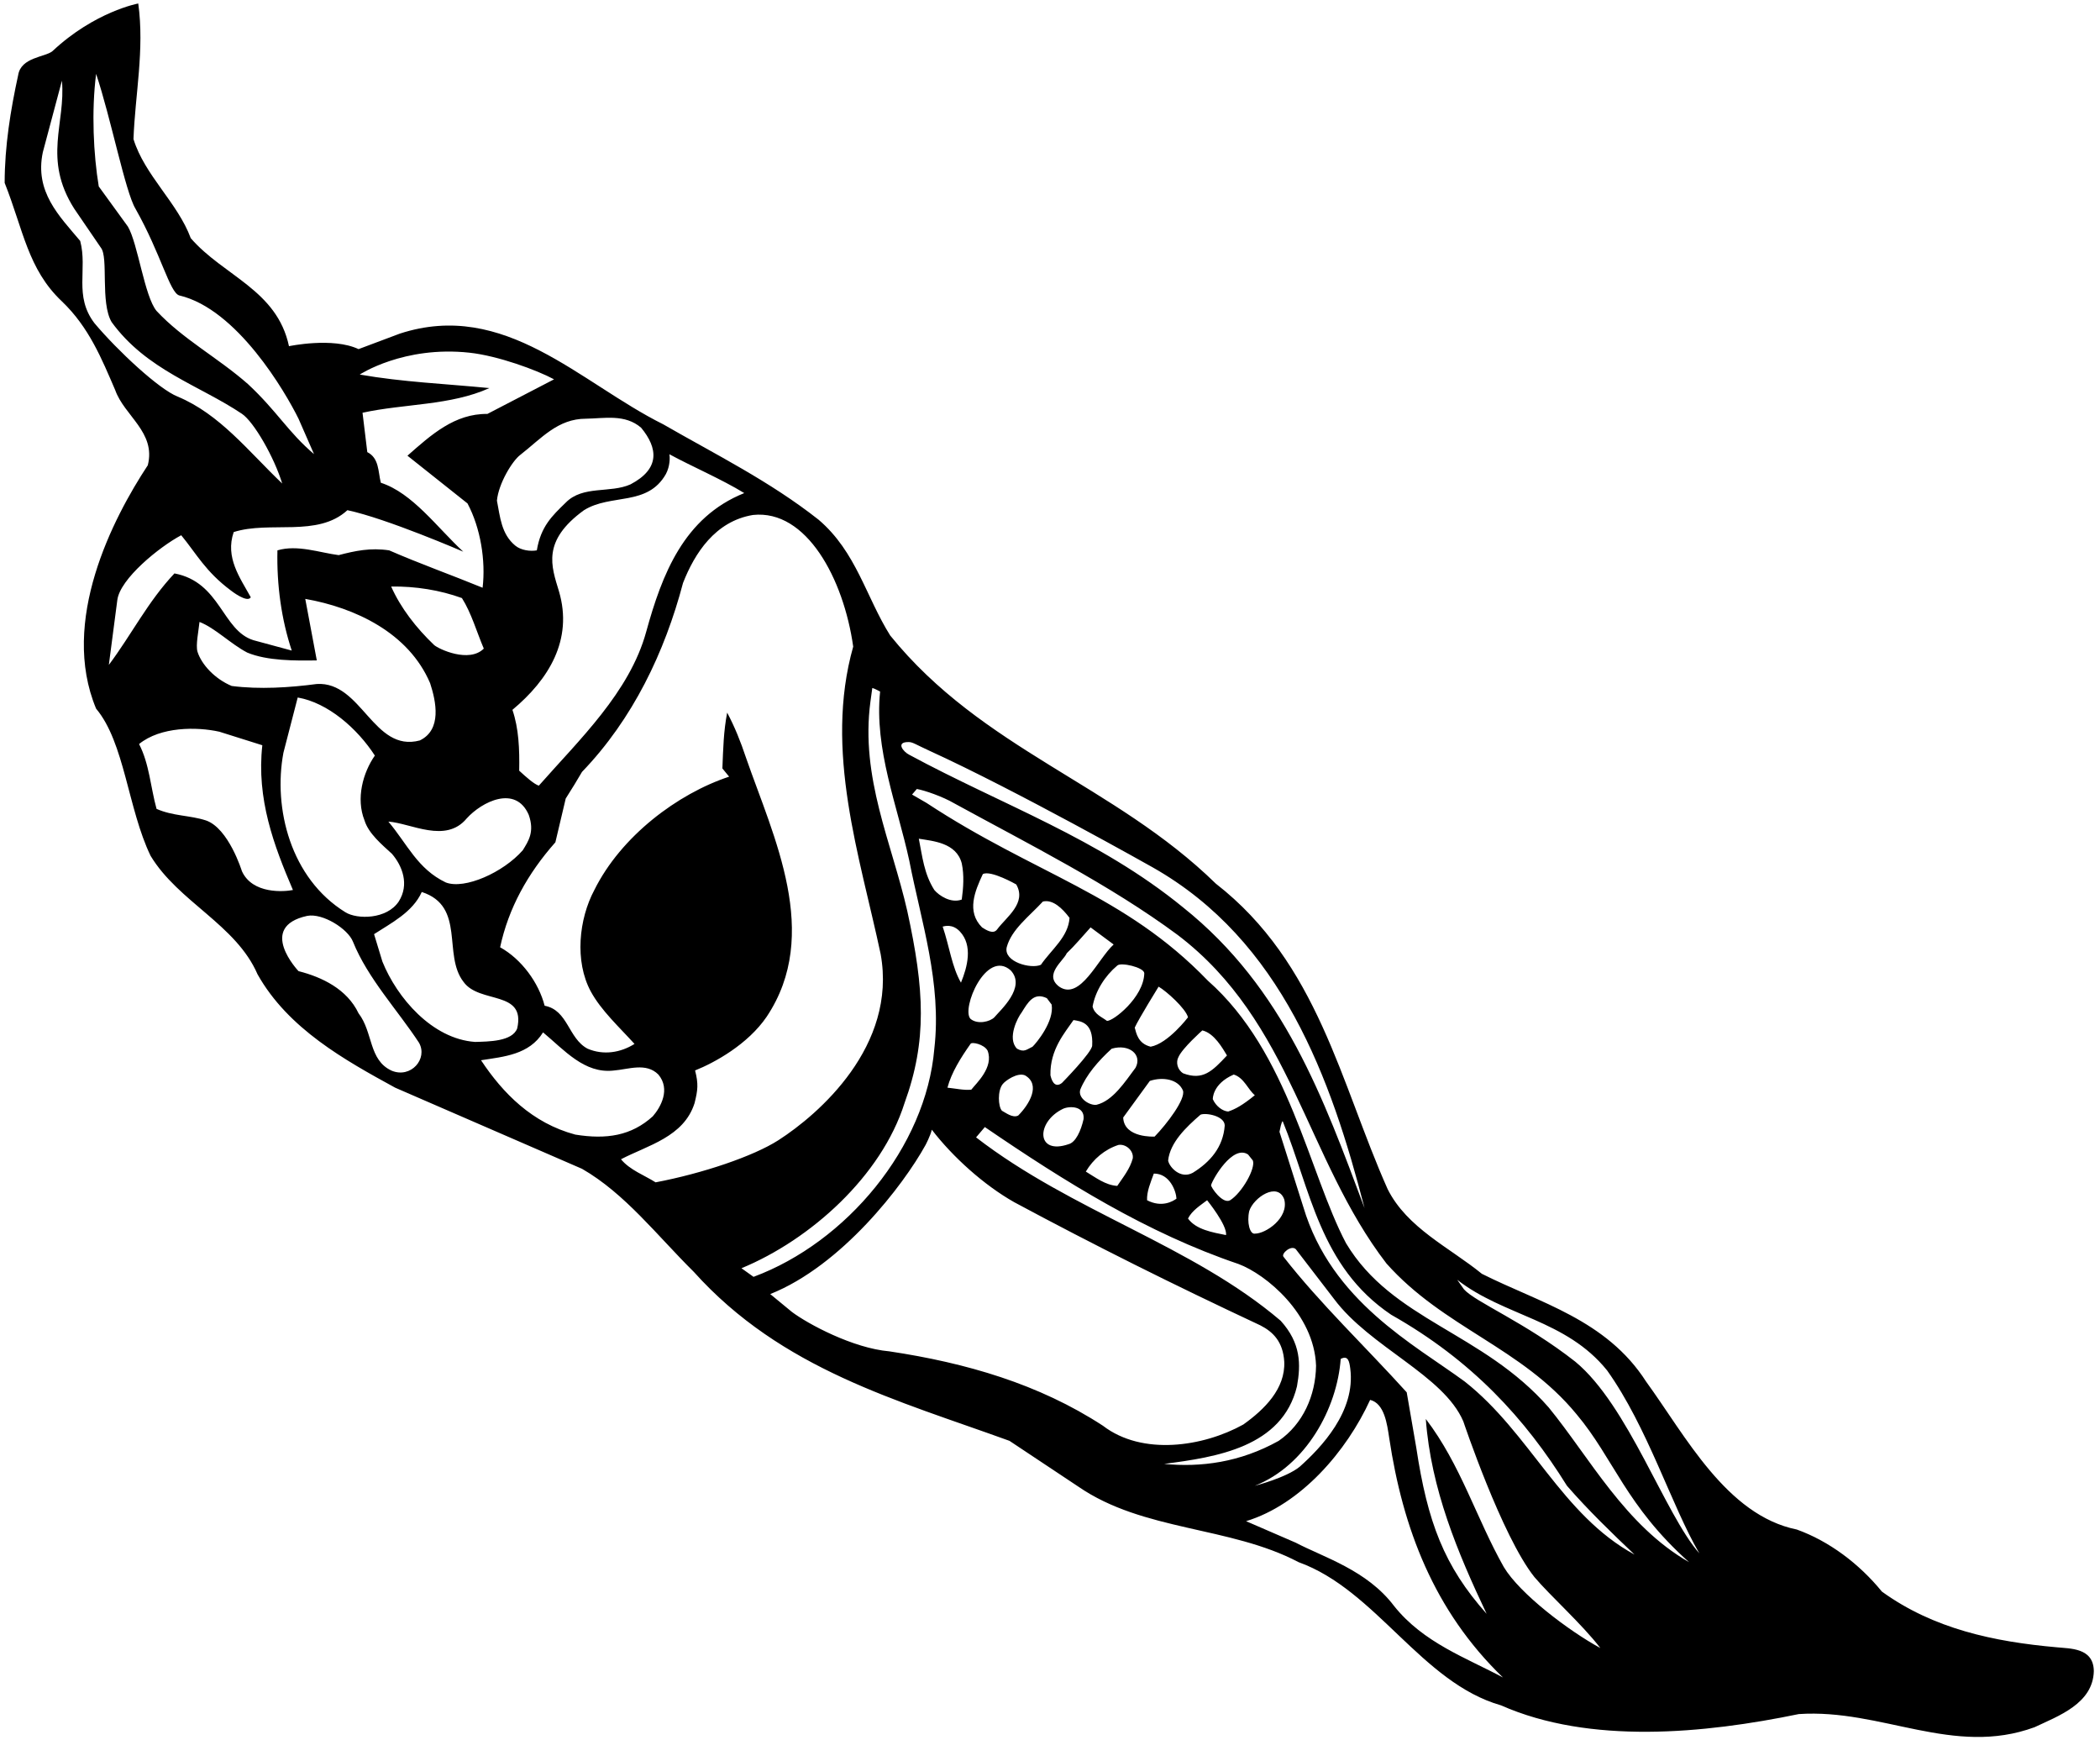 <?xml version="1.0" encoding="UTF-8"?>
<svg xmlns="http://www.w3.org/2000/svg" xmlns:xlink="http://www.w3.org/1999/xlink" width="507pt" height="420pt" viewBox="0 0 507 420" version="1.1">
<g id="surface1">
<path style=" stroke:none;fill-rule:nonzero;fill:rgb(0%,0%,0%);fill-opacity:1;" d="M 496.484 397.613 C 481.414 396.27 466.82 393.195 454.34 384.172 C 448.867 377.453 441.574 371.98 433.797 369.195 C 416.805 365.742 406.918 346.539 397.414 333.484 C 387.812 318.508 371.684 314.477 357.766 307.469 C 349.988 301.133 339.719 296.43 335.012 287.02 C 323.59 261.391 318.215 232.492 293.539 213.293 C 268.965 189.293 237.188 180.941 214.918 153.391 C 209.062 144.078 206.758 133.23 197.637 125.453 C 185.828 116.141 172.773 109.711 160.102 102.41 C 140.035 92.43 121.895 72.27 96.547 80.523 C 94.406 81.324 86.566 84.27 86.566 84.27 C 80.324 81.324 69.766 83.562 69.766 83.562 C 66.887 69.965 53.926 66.605 46.051 57.484 C 42.887 48.941 34.918 42.316 32.227 33.578 C 32.613 22.926 34.918 11.98 33.379 0.844 C 33.379 0.844 22.887 2.766 12.645 12.363 C 10.883 13.805 5.062 13.805 4.387 18.125 C 2.562 26.477 1.125 35.309 1.125 44.141 C 5.605 55.406 6.727 65.004 14.949 72.746 C 21.477 78.988 24.547 86.574 27.812 94.156 C 30.02 100.395 37.699 104.332 35.684 112.301 C 27.203 125.164 14.406 149.965 23.203 171.055 C 30.086 179.246 30.883 195.246 36.355 206.574 C 43.078 217.711 56.996 223.18 62.18 235.18 C 69.574 248.332 83.301 255.918 95.398 262.539 L 140.516 282.125 C 150.887 288.078 158.66 298.254 167.492 306.988 C 188.711 330.605 216.742 337.996 243.719 347.789 L 260.324 358.828 C 276.07 369.676 296.902 368.332 313.508 377.07 C 332.23 383.789 343.172 406.156 362.371 411.629 C 383.879 421.133 411.523 418.445 434.277 413.742 C 454.246 412.398 471.621 424.109 491.203 416.91 C 496.867 414.223 505.316 411.246 505.508 403.371 C 505.445 397.645 499.684 397.965 496.484 397.613 Z M 219.332 179.117 C 220.324 179.086 221.125 179.727 224.422 181.23 C 245.309 190.758 278.277 209.355 278.277 209.355 C 309.477 227.02 321.383 260.43 329.445 291.629 C 319.559 265.23 310.055 238.539 285.668 219.055 C 265.223 202.348 241.895 194.285 219.523 182.188 C 218.086 181.484 216.164 179.086 219.332 179.117 Z M 160.773 114.41 C 161.766 112.523 161.766 110.445 161.605 109.645 C 167.078 112.621 174.215 115.66 179.684 119.02 C 165.094 124.879 159.844 138.605 156.004 152.523 C 152.004 167.086 139.855 178.555 130.086 189.645 C 128.902 189.23 127.203 187.727 125.348 186.027 C 125.445 180.844 125.254 175.852 123.715 171.34 C 132.453 164.047 138.406 154.445 134.949 142.73 C 133.125 136.684 130.727 130.605 140.996 123.148 C 147.523 119.086 156.324 122.285 160.773 114.41 Z M 73.699 144.559 C 85.699 146.668 98.66 152.719 103.844 164.91 C 105.285 169.324 106.727 176.141 101.348 178.73 C 90.117 181.711 87.332 164.43 76.484 165.102 C 69.957 165.965 62.66 166.445 55.941 165.578 C 51.812 163.852 48.645 160.363 47.684 157.324 C 47.203 155.727 47.973 152.141 48.164 150.125 C 51.91 151.562 55.652 155.406 59.684 157.516 C 64.484 159.531 71.398 159.5 76.484 159.406 Z M 94.438 141.578 C 100.293 141.484 106.246 142.445 111.523 144.363 C 113.828 148.012 115.078 152.523 116.805 156.559 C 113.254 160.109 105.926 156.684 104.805 155.691 C 100.484 151.562 96.742 146.766 94.438 141.578 Z M 68.422 181.711 L 71.875 168.363 C 79.172 169.613 86.277 175.852 90.5 182.379 C 87.621 186.508 85.895 192.75 88.004 198.027 C 88.965 201.195 92.227 203.887 94.629 206.094 C 97.125 209.004 98.887 213.484 96.262 217.613 C 93.379 221.934 86.246 221.965 83.398 220.203 C 70.129 212.008 65.926 195.086 68.422 181.711 Z M 93.766 198.316 C 99.238 198.699 107.59 203.691 112.676 197.551 C 116.324 193.516 124.484 189.391 127.652 196.684 C 129.125 200.844 127.523 203.086 126.215 205.23 C 121.508 210.605 112.164 214.766 107.621 213.004 C 100.805 209.742 98.371 203.789 93.766 198.316 Z M 154.789 103.246 C 158.887 108.203 159.363 113.164 152.23 116.91 C 147.332 119.117 140.711 117.102 136.582 121.324 C 133.285 124.523 130.562 127.086 129.605 132.844 C 128.07 133.133 125.766 132.844 124.391 131.691 C 121.027 128.91 120.742 124.781 119.973 120.844 C 120.355 116.715 123.684 111.246 125.605 109.805 C 130.727 105.805 134.66 101.066 141.477 101.066 C 145.926 101.004 150.887 99.883 154.789 103.246 Z M 23.203 17.836 C 26.758 28.395 30.246 46.285 32.707 50.379 C 38.883 61.324 40.965 70.605 43.27 71.309 C 57.285 74.574 68.965 94.766 72.07 101.066 L 75.812 109.613 C 69.605 104.363 66.887 99.246 59.875 92.719 C 52.676 86.379 44.133 81.867 37.797 75.051 C 34.887 71.562 33.285 58.766 30.883 54.699 L 23.844 45.004 C 22.566 37.324 22.051 26.859 23.203 17.836 Z M 22.82 78.027 C 17.766 71.406 21.188 65.066 19.363 58.156 C 14.277 52.109 8.324 46.285 10.34 36.746 L 14.949 19.469 C 15.91 29.742 10.246 38.285 17.926 50.379 L 24.355 59.789 C 26.246 62.125 24.164 73.004 26.949 77.742 C 35.398 89.355 48.164 93.004 58.406 99.883 C 61.285 101.805 66.211 110.379 68.133 116.715 C 59.973 108.941 53.094 99.98 42.887 95.727 C 38.406 93.965 28.484 84.746 22.82 78.027 Z M 28.324 144.844 C 28.965 139.727 38.406 132.047 43.75 129.195 C 47.398 133.613 49.605 137.965 55.75 142.539 C 55.75 142.539 59.684 145.645 60.547 144.172 C 57.957 139.469 54.309 134.574 56.422 128.43 C 65.156 125.645 76.676 129.773 83.875 123.148 C 93.379 125.164 111.844 133.164 111.844 133.164 C 105.508 127.309 99.621 119.02 91.941 116.523 C 91.27 113.836 91.555 110.574 88.676 109.133 L 87.523 99.629 C 97.605 97.422 108.836 97.898 118.148 93.676 C 107.395 92.621 97.316 92.238 86.852 90.41 C 86.852 90.41 97.445 83.406 113.348 85.133 C 120.23 85.879 129.605 89.324 133.766 91.562 L 117.668 99.914 C 109.797 99.82 104.133 104.91 98.371 109.996 L 112.867 121.516 C 116.035 127.469 117.285 135.34 116.516 141.867 C 109.027 138.797 101.445 136.109 93.957 132.844 C 89.445 132.172 85.797 132.941 81.766 133.996 C 77.254 133.422 71.781 131.406 66.98 132.844 C 66.789 141.195 67.941 149.547 70.438 157.035 L 61.219 154.539 C 53.605 152.203 53.285 140.523 42.117 138.41 C 35.684 145.23 31.75 153.195 26.277 160.492 Z M 58.406 210.285 C 58.406 210.285 55.203 199.887 49.699 198.027 C 45.859 196.781 41.766 197.004 37.797 195.246 C 36.355 190.062 36.07 184.398 33.574 179.598 C 38.758 175.371 47.523 175.406 52.965 176.621 L 63.332 179.887 C 61.895 192.844 66.117 204.078 70.723 214.828 C 68.645 215.246 60.965 215.887 58.406 210.285 Z M 94.566 258.445 C 88.965 255.887 90.117 249.195 86.566 244.59 C 83.781 238.734 77.73 235.852 72.07 234.41 C 72.07 234.41 61.926 223.727 74.18 221.07 C 77.926 220.363 84.004 224.203 85.219 227.309 C 88.773 236.141 96.07 243.914 101.156 251.691 C 103.363 255.566 99.203 260.363 94.566 258.445 Z M 92.324 232.109 L 90.309 225.484 C 94.438 222.797 99.621 220.203 101.828 215.309 C 112.484 218.766 106.82 230.477 111.91 237.004 C 115.746 242.379 126.98 238.926 124.867 248.238 C 123.684 251.406 117.957 251.406 114.691 251.5 C 104.324 250.766 95.844 240.844 92.324 232.109 Z M 138.887 273.867 C 128.484 271.086 121.414 263.887 116.133 255.918 C 121.699 255.055 127.746 254.574 131.109 249.195 C 136.293 253.516 141.094 259.18 148.102 258.41 C 151.75 258.125 155.973 256.398 158.949 259.371 C 161.926 262.926 159.523 267.246 157.605 269.453 C 152.422 274.156 146.406 275.086 138.887 273.867 Z M 158.277 285.391 C 155.684 283.727 152.035 282.414 149.926 279.82 C 156.355 276.461 165.094 274.445 167.684 266.285 C 168.484 263.086 168.645 261.645 167.812 258.383 C 172.484 256.523 180.543 252.109 185.094 245.422 C 198.406 225.484 186.727 201.965 180.164 183.055 C 178.727 178.766 177.383 175.469 175.559 172.012 C 174.691 176.523 174.598 180.684 174.406 185.484 L 176.035 187.469 C 163.559 191.598 149.926 201.867 143.492 214.828 C 139.75 221.836 138.691 232.012 142.629 239.309 C 145.125 243.914 149.539 247.949 153.188 251.98 C 149.828 254.094 145.699 254.766 141.859 253.133 C 137.156 250.637 137.156 243.82 131.492 242.766 C 130.055 237.195 125.926 231.531 120.742 228.652 C 122.758 219.246 127.363 210.895 134.086 203.309 L 136.582 192.75 C 137.926 190.637 139.523 188.047 140.516 186.316 C 152.805 173.547 160.484 157.422 164.902 140.715 C 167.684 133.613 172.645 125.805 181.797 124.301 C 194.727 122.926 203.684 139.727 205.988 156.078 C 198.887 181.23 207.621 206.766 212.613 230.285 C 216.645 252.523 197.605 269.004 187.941 275.215 C 181.898 279.094 169.605 283.246 158.277 285.391 Z M 179.012 306.125 C 195.719 299.215 212.805 283.852 218.371 266.285 C 223.844 251.215 223.203 238.926 219.047 219.918 C 215.301 203.406 207.684 187.727 210.148 169.355 L 210.598 166.062 C 211.078 166.156 212.484 166.926 212.484 166.926 C 211.047 180.844 216.645 194.445 219.523 207.727 C 222.406 222.508 227.398 237.293 225.574 253.133 C 223.559 276.941 204.324 299.887 181.926 308.203 Z M 249.285 252.652 C 247.844 253.324 247.27 254.094 245.539 253.133 C 243.047 250.637 245.766 245.484 246.629 244.43 C 248.164 241.965 249.574 239.406 252.742 240.941 L 253.895 242.477 C 254.566 246.508 250.246 251.727 249.285 252.652 Z M 245.828 269.262 C 244.484 269.965 242.727 268.523 241.895 268.109 C 240.965 267.086 240.805 263.246 242.086 261.676 C 242.727 260.844 245.637 258.797 247.461 259.566 C 251.363 261.805 248.484 266.605 245.828 269.262 Z M 259.172 246.223 C 260.902 246.508 264.004 246.766 263.684 252.363 C 263.684 253.965 256.391 261.391 256.391 261.391 C 255.047 262.445 254.086 261.645 253.605 259.566 C 253.445 253.324 257.156 249.195 259.172 246.223 Z M 256.676 267.629 C 258.246 266.926 261.926 266.926 261.605 270.125 C 260.965 273.004 259.684 275.727 258.02 276.172 C 250.086 278.926 250.086 270.766 256.676 267.629 Z M 260.805 263.02 C 262.246 259.469 265.125 256.109 268.391 253.133 C 272.645 251.887 275.844 254.605 274.148 257.742 C 271.559 261.195 268.676 265.711 264.742 266.668 C 263.203 266.926 260.164 265.164 260.805 263.02 Z M 270.02 276.363 C 271.844 276.047 273.766 277.805 273.477 279.629 C 272.805 282.125 271.172 284.141 269.734 286.254 C 266.852 286.062 264.551 284.238 262.148 282.797 C 263.973 279.727 266.758 277.422 270.02 276.363 Z M 271.172 269.742 L 277.605 260.91 C 280.773 259.852 284.484 260.523 285.605 263.246 C 286.246 265.324 281.766 271.246 278.758 274.348 C 278.758 274.348 271.363 274.766 271.172 269.742 Z M 278.566 283.277 C 282.406 283.246 283.941 287.5 284.035 289.324 C 283.203 289.965 280.484 291.566 276.934 289.711 C 276.836 287.598 277.797 285.391 278.566 283.277 Z M 282.02 280.109 C 282.5 275.789 286.277 272.141 289.828 269.07 C 291.047 268.523 295.684 269.324 295.684 271.691 C 295.301 276.879 292.195 280.492 287.973 283.086 C 284.996 284.719 282.246 281.645 282.02 280.109 Z M 291.43 289.711 C 291.43 289.711 296.324 295.727 296.004 298.125 C 292.805 297.484 288.742 296.812 286.82 294.125 C 287.781 292.203 289.797 290.957 291.43 289.711 Z M 292.391 286.062 C 292.773 284.621 297.605 276.203 301.316 278.668 L 302.469 280.109 C 303.203 281.965 299.879 287.887 296.996 289.711 C 295.203 290.766 292.293 286.539 292.391 286.062 Z M 301.605 292.301 C 302.66 289.035 308.484 285.164 310.055 289.516 C 311.203 293.965 305.605 297.805 302.949 297.773 C 301.766 297.965 300.965 295.086 301.605 292.301 Z M 296.516 268.301 C 295.203 268.203 293.605 267.086 292.805 265.324 C 292.805 265.324 292.645 261.645 297.859 259.371 C 300.355 260.141 301.316 263.02 302.949 264.363 C 300.004 266.766 298.246 267.727 296.516 268.301 Z M 285.668 259.086 C 284.23 258.223 283.844 256.363 284.516 255.148 C 285.445 253.004 290.277 248.719 290.277 248.719 C 293.156 249.391 295.172 253.035 296.23 254.766 C 292.645 258.605 290.406 260.844 285.668 259.086 Z M 277.797 252.652 C 274.727 251.887 274.34 249.391 273.957 248.047 C 274.887 245.965 279.719 238.156 279.719 238.156 C 281.605 239.246 286.246 243.406 286.82 245.551 C 286.82 245.551 282.02 251.887 277.797 252.652 Z M 267.238 246.41 C 265.988 245.453 264.262 244.879 263.781 242.957 C 264.453 239.215 266.758 235.566 269.734 233.07 C 270.566 232.203 276.164 233.484 276.262 234.895 C 276.164 240.75 268.645 246.605 267.238 246.41 Z M 255.719 238.156 C 251.879 235.277 256.805 231.887 257.539 230.094 C 259.523 228.203 261.383 225.965 263.301 223.852 L 268.867 227.98 C 265.125 231.34 260.805 241.645 255.719 238.156 Z M 251.301 232.879 C 248.965 233.965 242.246 232.203 243.047 228.652 C 244.195 224.332 248.516 221.164 251.781 217.613 C 254.18 217.035 256.484 219.246 258.215 221.551 C 257.926 226.156 253.895 229.133 251.301 232.879 Z M 240.742 224.332 C 239.781 225.676 237.926 224.363 237.094 223.852 C 233.285 220.047 235.363 215.086 237.285 210.988 C 239.203 209.965 245.348 213.484 245.348 213.484 C 247.941 217.996 242.949 221.355 240.742 224.332 Z M 244.004 234.223 C 247.844 238.285 241.445 243.887 240.07 245.551 C 239.047 246.605 236.035 247.371 234.309 245.934 C 232.004 243.566 238.086 229.004 244.004 234.223 Z M 234.309 251.98 C 234.566 251.406 237.605 252.047 238.438 253.613 C 239.973 257.645 235.684 261.484 234.5 263.02 C 232.773 263.215 230.66 262.734 228.742 262.539 C 229.699 258.895 232.004 255.246 234.309 251.98 Z M 232.004 237.195 C 229.797 233.355 229.223 228.461 227.59 223.66 C 228.004 223.566 229.926 222.926 231.719 224.812 C 234.953 228.223 233.539 233.453 232.004 237.195 Z M 232.195 217.133 C 229.605 218.094 226.727 216.203 225.574 214.828 C 223.078 210.895 222.691 206.766 221.828 202.445 C 225.285 203.02 230.887 203.406 232.195 208.395 C 232.805 211.246 232.582 214.348 232.195 217.133 Z M 266.277 344.141 C 250.82 334.062 233.254 328.973 214.727 326.188 C 205.895 325.422 195.047 319.566 191.203 316.684 L 185.957 312.363 C 203.203 305.484 218.086 286.125 223.461 276.363 C 223.461 276.363 224.645 274.125 224.965 272.684 C 230.055 279.309 237.574 286.062 244.867 290.188 C 264.355 300.652 283.047 309.965 304.293 319.918 C 307.363 321.484 309.766 323.887 310.055 328.684 C 310.34 335.215 305.285 340.207 300.164 343.852 C 290.469 349.23 275.781 351.438 266.277 344.141 Z M 281.062 353.355 C 293.637 351.727 309.574 349.324 313.125 334.637 C 314.086 329.324 314.086 324.203 309.188 318.797 C 287.781 300.559 258.887 292.492 235.652 274.539 L 237.766 272.047 C 257.156 285.293 276.965 297.645 299.012 305.102 C 305.605 307.566 317.285 317.164 317.734 329.645 C 317.637 336.844 314.566 343.758 308.711 347.789 C 299.363 353.004 289.895 354.219 281.062 353.355 Z M 323.684 328.012 C 325.508 327.051 325.766 328.684 325.988 330.316 C 327.363 340.684 318.887 349.484 313.797 354.027 C 310.566 356.684 302.949 358.637 302.949 358.637 C 315.332 353.742 322.82 339.918 323.684 328.012 Z M 336.551 387.629 C 330.02 378.988 319.523 375.887 312.805 372.363 L 300.836 367.18 C 314.086 363.148 325.125 350.285 330.789 337.902 C 334.246 338.766 334.887 343.723 335.398 347.117 C 338.66 368.812 346.148 388.781 362.852 404.91 C 354.117 400.207 343.652 396.559 336.551 387.629 Z M 363.047 378.223 C 356.422 366.508 352.676 353.547 344.23 342.508 C 345.477 359.406 351.91 374.766 358.918 389.547 C 348.645 378.027 344.645 367.406 341.926 349.422 L 339.621 336.078 C 329.734 325.133 318.691 314.668 309.859 303.34 C 309.285 302.605 311.684 300.461 312.836 301.516 L 322.055 313.516 C 330.789 325.23 348.484 331.887 353.285 343.086 C 353.285 343.086 362.566 370.766 370.438 380.652 C 374.246 385.164 381.957 392.043 386.371 397.805 C 378.727 393.645 366.887 384.684 363.047 378.223 Z M 353.637 333.484 C 341.445 324.523 321.445 314.125 314.66 291.34 L 308.902 273.195 C 309.125 272.203 309.285 271.086 309.668 270.605 C 316.391 287.02 318.598 305.742 335.879 317.355 C 355.363 328.363 368.23 342.414 378.309 358.637 C 383.301 364.398 389.348 370.254 394.629 375.246 C 376.965 365.645 369.477 345.965 353.637 333.484 Z M 373.895 339.723 C 357.926 321.484 336.145 318.746 324.965 300.078 C 316.004 283.086 311.203 253.996 291.621 236.719 C 271.461 215.789 249.926 211.086 223.684 193.805 L 220.195 191.789 L 221.348 190.445 C 223.203 190.766 227.59 192.27 230.371 193.902 C 248.613 203.887 267.844 213.484 284.324 225.676 C 311.879 246.605 315.238 279.629 334.727 304.973 C 348.551 320.523 367.363 325.23 380.613 341.355 C 389.605 352.043 392.484 363.406 407.781 377.07 C 392.324 368.207 383.844 351.887 373.895 339.723 Z M 380.324 328.684 C 368.324 319.246 356.164 314.285 353.445 311.215 L 351.812 308.91 C 363.141 317.742 378.117 318.508 388.004 330.797 C 397.797 344.523 403.523 363.406 410.277 374.957 C 401.926 365.484 393.125 339.246 380.324 328.684 "/>
</g>
</svg>
